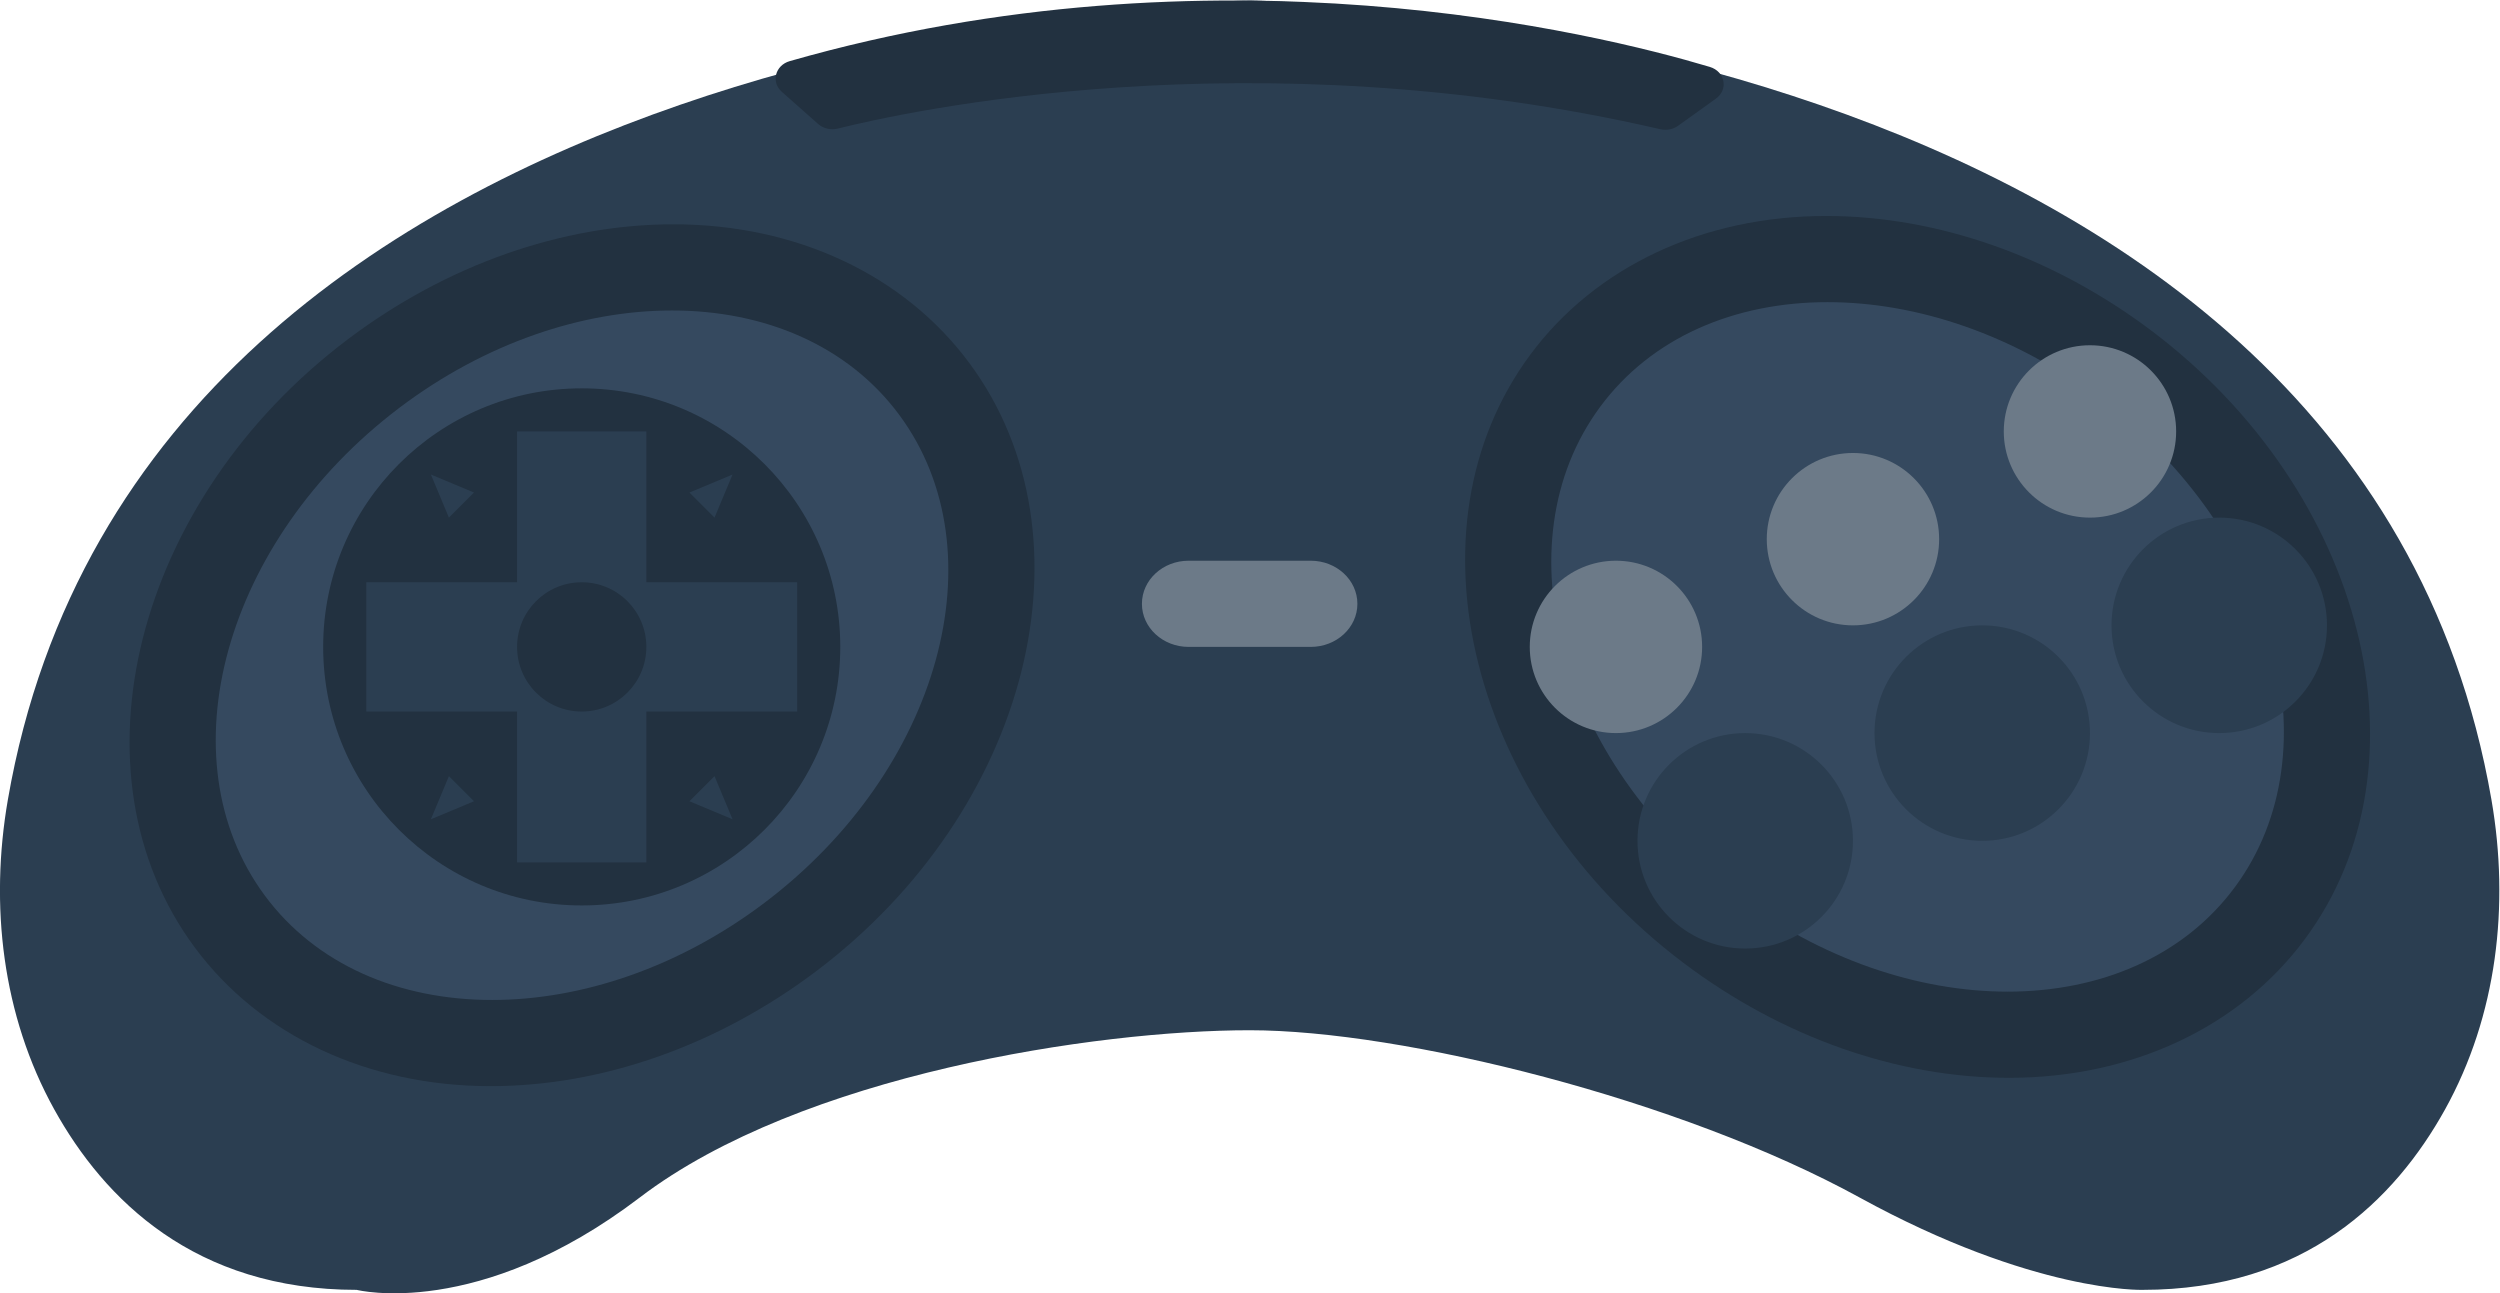 <svg height="160" viewBox="0 0 309.333 160" width="309.333" xmlns="http://www.w3.org/2000/svg" xmlns:xlink="http://www.w3.org/1999/xlink"><clipPath id="a"><path d="m0 256h256v-256h-256z"/></clipPath><g clip-path="url(#a)" transform="matrix(1.333 0 0 -1.333 -16 250.667)"><path d="m0 0s-102.616-1.107-115.267-74.186c-1.695-9.789-.527-20.026 4.307-28.747 4.642-8.375 13.042-16.749 28.074-16.749 0 0 11.263-2.86 26.28 8.578 15.016 11.437 42.44 15.521 56.606 15.521s40.017-6.416 56.606-15.521c16.208-8.896 26.28-8.578 26.28-8.578 15.032 0 23.432 8.374 28.074 16.749 4.834 8.721 6.002 18.958 4.307 28.747-12.651 73.079-115.267 74.186-115.267 74.186" fill="#2b3e51" transform="translate(128 188)"/><path d="m0 0h-.001c-10.364-.001-21.092-3.787-30.208-10.661-19.827-14.951-26.213-40.276-14.235-56.453 6.063-8.189 16.077-12.886 27.473-12.886 10.362 0 21.089 3.786 30.207 10.661 19.827 14.951 26.212 40.276 14.235 56.453-6.064 8.189-16.076 12.886-27.471 12.886" fill="#223140" transform="translate(74.516 167.227)"/><path d="m0 0c8.602.001 16.343-3.249 21.119-9.717 9.364-12.684 3.763-32.943-12.51-45.25-7.974-6.03-17.034-9.033-25.3-9.033-8.602 0-16.344 3.249-21.119 9.717-9.364 12.684-3.763 32.943 12.509 45.25 7.975 6.03 17.035 9.032 25.301 9.033" fill="#35495f" transform="translate(74.375 159.227)"/><path d="m0 0c-11.395 0-21.407-4.697-27.471-12.886-11.977-16.177-5.592-41.502 14.235-56.453 9.118-6.875 19.845-10.661 30.207-10.661 11.396 0 21.41 4.697 27.473 12.886 11.978 16.177 5.592 41.502-14.235 56.453-9.116 6.874-19.844 10.66-30.208 10.661z" fill="#223140" transform="translate(181.513 168)"/><path d="m0 0c8.266-.001 17.326-3.003 25.301-9.033 16.272-12.307 21.873-32.566 12.509-45.25-4.775-6.468-12.517-9.717-21.119-9.717-8.266 0-17.326 3.003-25.3 9.033-16.273 12.307-21.874 32.566-12.51 45.25 4.776 6.468 12.517 9.718 21.119 9.717" fill="#35495f" transform="translate(181.654 160)"/><path d="m0 0c0-13.255-10.745-24-24-24s-24 10.745-24 24 10.745 24 24 24 24-10.745 24-24" fill="#223140" transform="translate(90 128)"/><g fill="#2b3e51"><path d="m0 0h-14v14h-12v-14h-14v-12h14v-14h12v14h14z" transform="translate(86 134)"/><path d="m0 0-4-1.672 2.328-2.328z" transform="translate(80 144)"/><path d="m0 0 4-1.672-2.328-2.328z" transform="translate(52 144)"/><path d="m0 0 4 1.672-2.328 2.328z" transform="translate(52 112)"/><path d="m0 0-4 1.672 2.328 2.328z" transform="translate(80 112)"/></g><path d="m0 0c0-3.314-2.686-6-6-6s-6 2.686-6 6 2.686 6 6 6 6-2.686 6-6" fill="#223140" transform="translate(72 128)"/><path d="m0 0h-11.335c-2.393 0-4.333 1.79-4.333 3.997v.006c0 2.207 1.94 3.997 4.333 3.997h11.335c2.393 0 4.332-1.79 4.332-3.997v-.006c0-2.207-1.939-3.997-4.332-3.997" fill="#6c7a88" transform="translate(133.668 128)"/><path d="m0 0c0-5.523-4.477-10-10-10s-10 4.477-10 10 4.477 10 10 10 10-4.477 10-10" fill="#2b3e51" transform="translate(184 110)"/><path d="m0 0c0-5.523-4.477-10-10-10s-10 4.477-10 10 4.477 10 10 10 10-4.477 10-10" fill="#2b3e51" transform="translate(206 120)"/><path d="m0 0c0-5.523-4.477-10-10-10s-10 4.477-10 10 4.477 10 10 10 10-4.477 10-10" fill="#2b3e51" transform="translate(228 130)"/><path d="m0 0c0-4.418-3.582-8-8-8s-8 3.582-8 8 3.582 8 8 8 8-3.582 8-8" fill="#6c7a88" transform="translate(170 128)"/><path d="m0 0c0-4.418-3.582-8-8-8s-8 3.582-8 8 3.582 8 8 8 8-3.582 8-8" fill="#6c7a88" transform="translate(192 138)"/><path d="m0 0c0-4.418-3.582-8-8-8s-8 3.582-8 8 3.582 8 8 8 8-3.582 8-8" fill="#6c7a88" transform="translate(214 148)"/><path d="m0 0c6.124 1.533 38.414 8.696 76.332-.058.576-.133 1.19-.02 1.654.313l3.516 2.522c1.178.845.861 2.521-.57 2.948-10.608 3.169-45.958 11.822-85.398.536-1.355-.388-1.755-1.947-.743-2.843l3.37-2.986c.483-.429 1.185-.596 1.839-.432" fill="#223140" transform="translate(89.776 176.113)"/></g></svg>